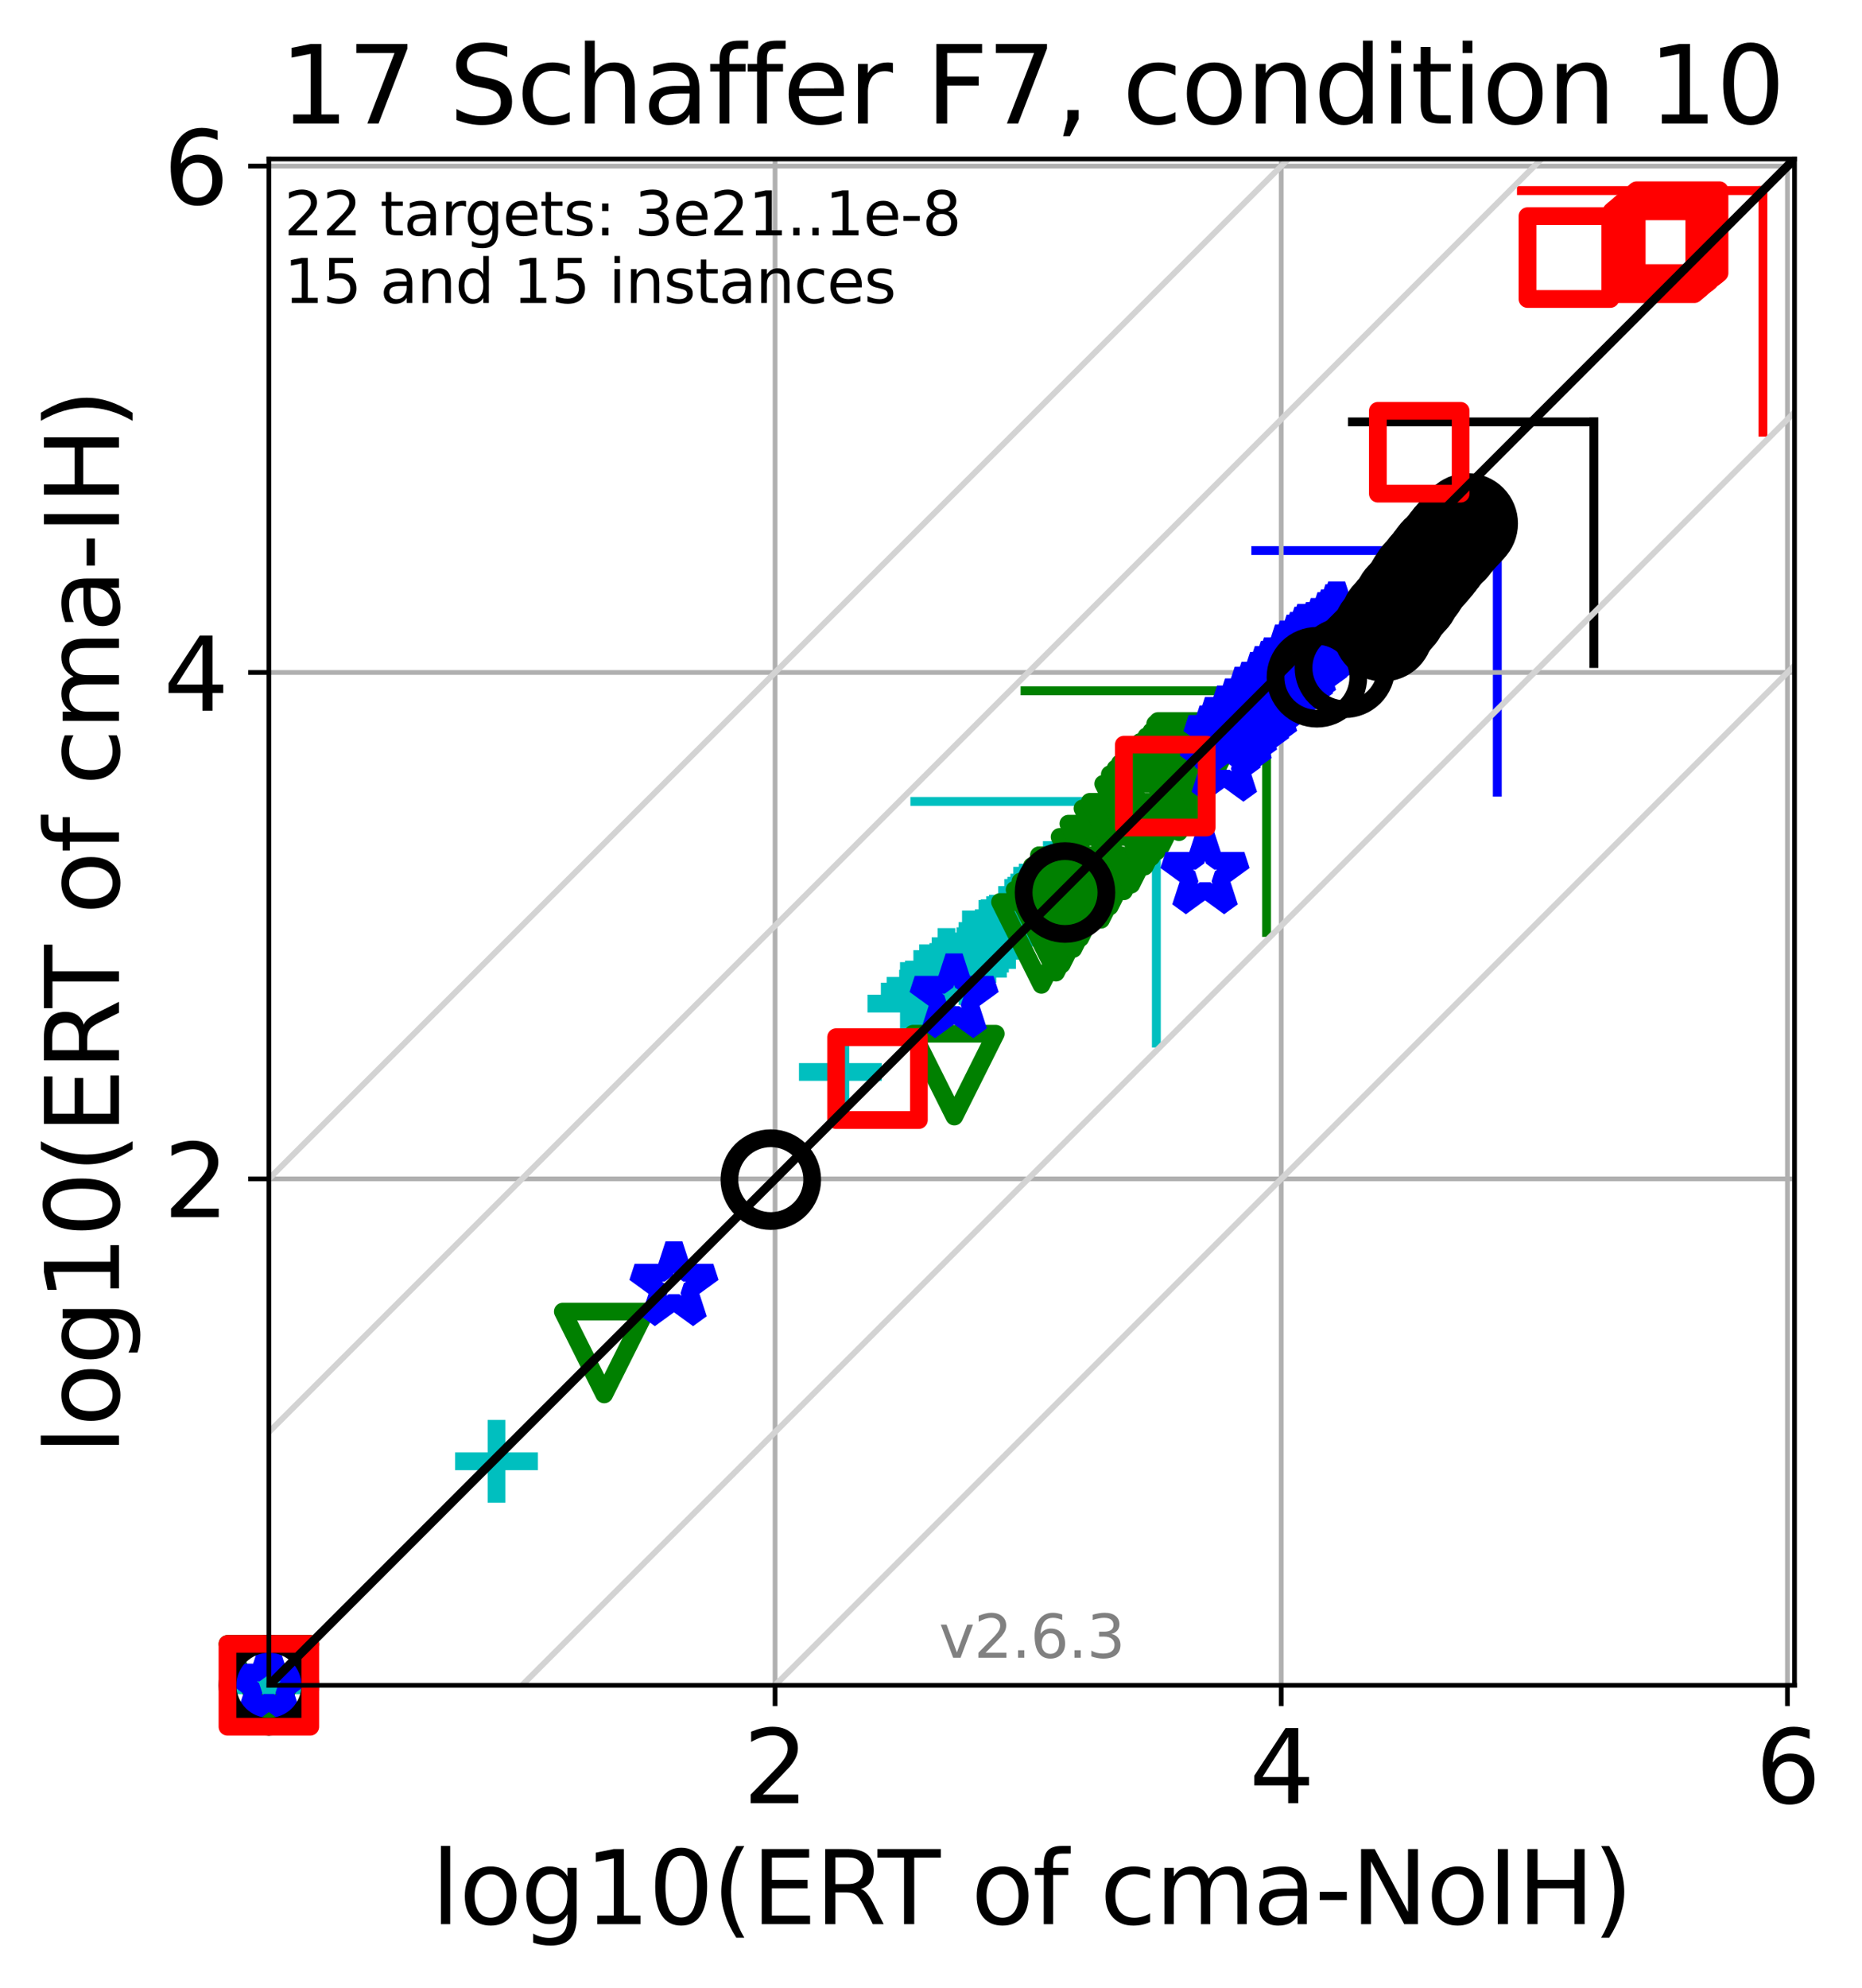 <?xml version="1.0" encoding="utf-8" standalone="no"?>
<!DOCTYPE svg PUBLIC "-//W3C//DTD SVG 1.1//EN"
  "http://www.w3.org/Graphics/SVG/1.1/DTD/svg11.dtd">
<svg height="335.983pt" version="1.1" viewBox="0 0 314.881 335.983" width="314.881pt" xmlns="http://www.w3.org/2000/svg" xmlns:xlink="http://www.w3.org/1999/xlink">
 <defs>
  <style type="text/css">*{stroke-linecap:butt;stroke-linejoin:round;}</style>
 </defs>
 <g id="figure_1">
  <g id="patch_1">
   <path d="M 0 335.983 
L 314.881 335.983 
L 314.881 -0 
L 0 -0 
z
" style="fill:#ffffff;"/>
  </g>
  <g id="axes_1">
   <g id="patch_2">
    <path d="M 45.469 284.877 
L 303.469 284.877 
L 303.469 26.877 
L 45.469 26.877 
z
" style="fill:#ffffff;"/>
   </g>
   <g id="line2d_1">
    <path clip-path="url(#p70f3d812b9)" d="M 195.55 176.311 
L 195.55 135.469 
" style="fill:none;stroke:#00bfbf;stroke-linecap:square;stroke-width:1.5;"/>
   </g>
   <g id="line2d_2">
    <path clip-path="url(#p70f3d812b9)" d="M 154.707 135.469 
L 195.55 135.469 
" style="fill:none;stroke:#00bfbf;stroke-linecap:square;stroke-width:1.5;"/>
   </g>
   <g id="line2d_3">
    <path clip-path="url(#p70f3d812b9)" d="M 214.187 157.612 
L 214.187 116.77 
" style="fill:none;stroke:#008000;stroke-linecap:square;stroke-width:1.5;"/>
   </g>
   <g id="line2d_4">
    <path clip-path="url(#p70f3d812b9)" d="M 173.345 116.77 
L 214.187 116.77 
" style="fill:none;stroke:#008000;stroke-linecap:square;stroke-width:1.5;"/>
   </g>
   <g id="line2d_5">
    <path clip-path="url(#p70f3d812b9)" d="M 253.207 133.905 
L 253.207 93.063 
" style="fill:none;stroke:#0000ff;stroke-linecap:square;stroke-width:1.5;"/>
   </g>
   <g id="line2d_6">
    <path clip-path="url(#p70f3d812b9)" d="M 212.365 93.063 
L 253.207 93.063 
" style="fill:none;stroke:#0000ff;stroke-linecap:square;stroke-width:1.5;"/>
   </g>
   <g id="line2d_7">
    <path clip-path="url(#p70f3d812b9)" d="M 269.542 112.155 
L 269.542 71.313 
" style="fill:none;stroke:#000000;stroke-linecap:square;stroke-width:1.5;"/>
   </g>
   <g id="line2d_8">
    <path clip-path="url(#p70f3d812b9)" d="M 228.7 71.313 
L 269.542 71.313 
" style="fill:none;stroke:#000000;stroke-linecap:square;stroke-width:1.5;"/>
   </g>
   <g id="line2d_9">
    <path clip-path="url(#p70f3d812b9)" d="M 298.128 73.057 
L 298.128 32.215 
" style="fill:none;stroke:#ff0000;stroke-linecap:square;stroke-width:1.5;"/>
   </g>
   <g id="line2d_10">
    <path clip-path="url(#p70f3d812b9)" d="M 257.286 32.215 
L 298.128 32.215 
" style="fill:none;stroke:#ff0000;stroke-linecap:square;stroke-width:1.5;"/>
   </g>
   <g id="matplotlib.axis_1">
    <g id="xtick_1">
     <g id="line2d_11">
      <path clip-path="url(#p70f3d812b9)" d="M 131.07 284.877 
L 131.07 26.877 
" style="fill:none;stroke:#b0b0b0;stroke-linecap:square;stroke-width:0.8;"/>
     </g>
     <g id="line2d_12">
      <defs>
       <path d="M 0 0 
L 0 3.5 
" id="m2497e98b75" style="stroke:#000000;stroke-width:0.8;"/>
      </defs>
      <g>
       <use style="stroke:#000000;stroke-width:0.8;" x="131.07" xlink:href="#m2497e98b75" y="284.877"/>
      </g>
     </g>
     <g id="text_1">
      <!-- 2 -->
      <g transform="translate(125.662 304.795)scale(0.17 -0.17)">
       <defs>
        <path d="M 1228 531 
L 3431 531 
L 3431 0 
L 469 0 
L 469 531 
Q 828 903 1448 1529 
Q 2069 2156 2228 2338 
Q 2531 2678 2651 2914 
Q 2772 3150 2772 3378 
Q 2772 3750 2511 3984 
Q 2250 4219 1831 4219 
Q 1534 4219 1204 4116 
Q 875 4013 500 3803 
L 500 4441 
Q 881 4594 1212 4672 
Q 1544 4750 1819 4750 
Q 2544 4750 2975 4387 
Q 3406 4025 3406 3419 
Q 3406 3131 3298 2873 
Q 3191 2616 2906 2266 
Q 2828 2175 2409 1742 
Q 1991 1309 1228 531 
z
" id="DejaVuSans-32" transform="scale(0.016)"/>
       </defs>
       <use xlink:href="#DejaVuSans-32"/>
      </g>
     </g>
    </g>
    <g id="xtick_2">
     <g id="line2d_13">
      <path clip-path="url(#p70f3d812b9)" d="M 216.672 284.877 
L 216.672 26.877 
" style="fill:none;stroke:#b0b0b0;stroke-linecap:square;stroke-width:0.8;"/>
     </g>
     <g id="line2d_14">
      <g>
       <use style="stroke:#000000;stroke-width:0.8;" x="216.672" xlink:href="#m2497e98b75" y="284.877"/>
      </g>
     </g>
     <g id="text_2">
      <!-- 4 -->
      <g transform="translate(211.263 304.795)scale(0.17 -0.17)">
       <defs>
        <path d="M 2419 4116 
L 825 1625 
L 2419 1625 
L 2419 4116 
z
M 2253 4666 
L 3047 4666 
L 3047 1625 
L 3713 1625 
L 3713 1100 
L 3047 1100 
L 3047 0 
L 2419 0 
L 2419 1100 
L 313 1100 
L 313 1709 
L 2253 4666 
z
" id="DejaVuSans-34" transform="scale(0.016)"/>
       </defs>
       <use xlink:href="#DejaVuSans-34"/>
      </g>
     </g>
    </g>
    <g id="xtick_3">
     <g id="line2d_15">
      <path clip-path="url(#p70f3d812b9)" d="M 302.273 284.877 
L 302.273 26.877 
" style="fill:none;stroke:#b0b0b0;stroke-linecap:square;stroke-width:0.8;"/>
     </g>
     <g id="line2d_16">
      <g>
       <use style="stroke:#000000;stroke-width:0.8;" x="302.273" xlink:href="#m2497e98b75" y="284.877"/>
      </g>
     </g>
     <g id="text_3">
      <!-- 6 -->
      <g transform="translate(296.865 304.795)scale(0.17 -0.17)">
       <defs>
        <path d="M 2113 2584 
Q 1688 2584 1439 2293 
Q 1191 2003 1191 1497 
Q 1191 994 1439 701 
Q 1688 409 2113 409 
Q 2538 409 2786 701 
Q 3034 994 3034 1497 
Q 3034 2003 2786 2293 
Q 2538 2584 2113 2584 
z
M 3366 4563 
L 3366 3988 
Q 3128 4100 2886 4159 
Q 2644 4219 2406 4219 
Q 1781 4219 1451 3797 
Q 1122 3375 1075 2522 
Q 1259 2794 1537 2939 
Q 1816 3084 2150 3084 
Q 2853 3084 3261 2657 
Q 3669 2231 3669 1497 
Q 3669 778 3244 343 
Q 2819 -91 2113 -91 
Q 1303 -91 875 529 
Q 447 1150 447 2328 
Q 447 3434 972 4092 
Q 1497 4750 2381 4750 
Q 2619 4750 2861 4703 
Q 3103 4656 3366 4563 
z
" id="DejaVuSans-36" transform="scale(0.016)"/>
       </defs>
       <use xlink:href="#DejaVuSans-36"/>
      </g>
     </g>
    </g>
    <g id="text_4">
     <!-- log10(ERT of cma-NoIH) -->
     <g transform="translate(72.925 325.247)scale(0.17 -0.17)">
      <defs>
       <path d="M 603 4863 
L 1178 4863 
L 1178 0 
L 603 0 
L 603 4863 
z
" id="DejaVuSans-6c" transform="scale(0.016)"/>
       <path d="M 1959 3097 
Q 1497 3097 1228 2736 
Q 959 2375 959 1747 
Q 959 1119 1226 758 
Q 1494 397 1959 397 
Q 2419 397 2687 759 
Q 2956 1122 2956 1747 
Q 2956 2369 2687 2733 
Q 2419 3097 1959 3097 
z
M 1959 3584 
Q 2709 3584 3137 3096 
Q 3566 2609 3566 1747 
Q 3566 888 3137 398 
Q 2709 -91 1959 -91 
Q 1206 -91 779 398 
Q 353 888 353 1747 
Q 353 2609 779 3096 
Q 1206 3584 1959 3584 
z
" id="DejaVuSans-6f" transform="scale(0.016)"/>
       <path d="M 2906 1791 
Q 2906 2416 2648 2759 
Q 2391 3103 1925 3103 
Q 1463 3103 1205 2759 
Q 947 2416 947 1791 
Q 947 1169 1205 825 
Q 1463 481 1925 481 
Q 2391 481 2648 825 
Q 2906 1169 2906 1791 
z
M 3481 434 
Q 3481 -459 3084 -895 
Q 2688 -1331 1869 -1331 
Q 1566 -1331 1297 -1286 
Q 1028 -1241 775 -1147 
L 775 -588 
Q 1028 -725 1275 -790 
Q 1522 -856 1778 -856 
Q 2344 -856 2625 -561 
Q 2906 -266 2906 331 
L 2906 616 
Q 2728 306 2450 153 
Q 2172 0 1784 0 
Q 1141 0 747 490 
Q 353 981 353 1791 
Q 353 2603 747 3093 
Q 1141 3584 1784 3584 
Q 2172 3584 2450 3431 
Q 2728 3278 2906 2969 
L 2906 3500 
L 3481 3500 
L 3481 434 
z
" id="DejaVuSans-67" transform="scale(0.016)"/>
       <path d="M 794 531 
L 1825 531 
L 1825 4091 
L 703 3866 
L 703 4441 
L 1819 4666 
L 2450 4666 
L 2450 531 
L 3481 531 
L 3481 0 
L 794 0 
L 794 531 
z
" id="DejaVuSans-31" transform="scale(0.016)"/>
       <path d="M 2034 4250 
Q 1547 4250 1301 3770 
Q 1056 3291 1056 2328 
Q 1056 1369 1301 889 
Q 1547 409 2034 409 
Q 2525 409 2770 889 
Q 3016 1369 3016 2328 
Q 3016 3291 2770 3770 
Q 2525 4250 2034 4250 
z
M 2034 4750 
Q 2819 4750 3233 4129 
Q 3647 3509 3647 2328 
Q 3647 1150 3233 529 
Q 2819 -91 2034 -91 
Q 1250 -91 836 529 
Q 422 1150 422 2328 
Q 422 3509 836 4129 
Q 1250 4750 2034 4750 
z
" id="DejaVuSans-30" transform="scale(0.016)"/>
       <path d="M 1984 4856 
Q 1566 4138 1362 3434 
Q 1159 2731 1159 2009 
Q 1159 1288 1364 580 
Q 1569 -128 1984 -844 
L 1484 -844 
Q 1016 -109 783 600 
Q 550 1309 550 2009 
Q 550 2706 781 3412 
Q 1013 4119 1484 4856 
L 1984 4856 
z
" id="DejaVuSans-28" transform="scale(0.016)"/>
       <path d="M 628 4666 
L 3578 4666 
L 3578 4134 
L 1259 4134 
L 1259 2753 
L 3481 2753 
L 3481 2222 
L 1259 2222 
L 1259 531 
L 3634 531 
L 3634 0 
L 628 0 
L 628 4666 
z
" id="DejaVuSans-45" transform="scale(0.016)"/>
       <path d="M 2841 2188 
Q 3044 2119 3236 1894 
Q 3428 1669 3622 1275 
L 4263 0 
L 3584 0 
L 2988 1197 
Q 2756 1666 2539 1819 
Q 2322 1972 1947 1972 
L 1259 1972 
L 1259 0 
L 628 0 
L 628 4666 
L 2053 4666 
Q 2853 4666 3247 4331 
Q 3641 3997 3641 3322 
Q 3641 2881 3436 2590 
Q 3231 2300 2841 2188 
z
M 1259 4147 
L 1259 2491 
L 2053 2491 
Q 2509 2491 2742 2702 
Q 2975 2913 2975 3322 
Q 2975 3731 2742 3939 
Q 2509 4147 2053 4147 
L 1259 4147 
z
" id="DejaVuSans-52" transform="scale(0.016)"/>
       <path d="M -19 4666 
L 3928 4666 
L 3928 4134 
L 2272 4134 
L 2272 0 
L 1638 0 
L 1638 4134 
L -19 4134 
L -19 4666 
z
" id="DejaVuSans-54" transform="scale(0.016)"/>
       <path id="DejaVuSans-20" transform="scale(0.016)"/>
       <path d="M 2375 4863 
L 2375 4384 
L 1825 4384 
Q 1516 4384 1395 4259 
Q 1275 4134 1275 3809 
L 1275 3500 
L 2222 3500 
L 2222 3053 
L 1275 3053 
L 1275 0 
L 697 0 
L 697 3053 
L 147 3053 
L 147 3500 
L 697 3500 
L 697 3744 
Q 697 4328 969 4595 
Q 1241 4863 1831 4863 
L 2375 4863 
z
" id="DejaVuSans-66" transform="scale(0.016)"/>
       <path d="M 3122 3366 
L 3122 2828 
Q 2878 2963 2633 3030 
Q 2388 3097 2138 3097 
Q 1578 3097 1268 2742 
Q 959 2388 959 1747 
Q 959 1106 1268 751 
Q 1578 397 2138 397 
Q 2388 397 2633 464 
Q 2878 531 3122 666 
L 3122 134 
Q 2881 22 2623 -34 
Q 2366 -91 2075 -91 
Q 1284 -91 818 406 
Q 353 903 353 1747 
Q 353 2603 823 3093 
Q 1294 3584 2113 3584 
Q 2378 3584 2631 3529 
Q 2884 3475 3122 3366 
z
" id="DejaVuSans-63" transform="scale(0.016)"/>
       <path d="M 3328 2828 
Q 3544 3216 3844 3400 
Q 4144 3584 4550 3584 
Q 5097 3584 5394 3201 
Q 5691 2819 5691 2113 
L 5691 0 
L 5113 0 
L 5113 2094 
Q 5113 2597 4934 2840 
Q 4756 3084 4391 3084 
Q 3944 3084 3684 2787 
Q 3425 2491 3425 1978 
L 3425 0 
L 2847 0 
L 2847 2094 
Q 2847 2600 2669 2842 
Q 2491 3084 2119 3084 
Q 1678 3084 1418 2786 
Q 1159 2488 1159 1978 
L 1159 0 
L 581 0 
L 581 3500 
L 1159 3500 
L 1159 2956 
Q 1356 3278 1631 3431 
Q 1906 3584 2284 3584 
Q 2666 3584 2933 3390 
Q 3200 3197 3328 2828 
z
" id="DejaVuSans-6d" transform="scale(0.016)"/>
       <path d="M 2194 1759 
Q 1497 1759 1228 1600 
Q 959 1441 959 1056 
Q 959 750 1161 570 
Q 1363 391 1709 391 
Q 2188 391 2477 730 
Q 2766 1069 2766 1631 
L 2766 1759 
L 2194 1759 
z
M 3341 1997 
L 3341 0 
L 2766 0 
L 2766 531 
Q 2569 213 2275 61 
Q 1981 -91 1556 -91 
Q 1019 -91 701 211 
Q 384 513 384 1019 
Q 384 1609 779 1909 
Q 1175 2209 1959 2209 
L 2766 2209 
L 2766 2266 
Q 2766 2663 2505 2880 
Q 2244 3097 1772 3097 
Q 1472 3097 1187 3025 
Q 903 2953 641 2809 
L 641 3341 
Q 956 3463 1253 3523 
Q 1550 3584 1831 3584 
Q 2591 3584 2966 3190 
Q 3341 2797 3341 1997 
z
" id="DejaVuSans-61" transform="scale(0.016)"/>
       <path d="M 313 2009 
L 1997 2009 
L 1997 1497 
L 313 1497 
L 313 2009 
z
" id="DejaVuSans-2d" transform="scale(0.016)"/>
       <path d="M 628 4666 
L 1478 4666 
L 3547 763 
L 3547 4666 
L 4159 4666 
L 4159 0 
L 3309 0 
L 1241 3903 
L 1241 0 
L 628 0 
L 628 4666 
z
" id="DejaVuSans-4e" transform="scale(0.016)"/>
       <path d="M 628 4666 
L 1259 4666 
L 1259 0 
L 628 0 
L 628 4666 
z
" id="DejaVuSans-49" transform="scale(0.016)"/>
       <path d="M 628 4666 
L 1259 4666 
L 1259 2753 
L 3553 2753 
L 3553 4666 
L 4184 4666 
L 4184 0 
L 3553 0 
L 3553 2222 
L 1259 2222 
L 1259 0 
L 628 0 
L 628 4666 
z
" id="DejaVuSans-48" transform="scale(0.016)"/>
       <path d="M 513 4856 
L 1013 4856 
Q 1481 4119 1714 3412 
Q 1947 2706 1947 2009 
Q 1947 1309 1714 600 
Q 1481 -109 1013 -844 
L 513 -844 
Q 928 -128 1133 580 
Q 1338 1288 1338 2009 
Q 1338 2731 1133 3434 
Q 928 4138 513 4856 
z
" id="DejaVuSans-29" transform="scale(0.016)"/>
      </defs>
      <use xlink:href="#DejaVuSans-6c"/>
      <use x="27.783" xlink:href="#DejaVuSans-6f"/>
      <use x="88.965" xlink:href="#DejaVuSans-67"/>
      <use x="152.441" xlink:href="#DejaVuSans-31"/>
      <use x="216.064" xlink:href="#DejaVuSans-30"/>
      <use x="279.688" xlink:href="#DejaVuSans-28"/>
      <use x="318.701" xlink:href="#DejaVuSans-45"/>
      <use x="381.885" xlink:href="#DejaVuSans-52"/>
      <use x="444.117" xlink:href="#DejaVuSans-54"/>
      <use x="505.201" xlink:href="#DejaVuSans-20"/>
      <use x="536.988" xlink:href="#DejaVuSans-6f"/>
      <use x="598.17" xlink:href="#DejaVuSans-66"/>
      <use x="633.375" xlink:href="#DejaVuSans-20"/>
      <use x="665.162" xlink:href="#DejaVuSans-63"/>
      <use x="720.143" xlink:href="#DejaVuSans-6d"/>
      <use x="817.555" xlink:href="#DejaVuSans-61"/>
      <use x="878.834" xlink:href="#DejaVuSans-2d"/>
      <use x="914.918" xlink:href="#DejaVuSans-4e"/>
      <use x="989.723" xlink:href="#DejaVuSans-6f"/>
      <use x="1050.904" xlink:href="#DejaVuSans-49"/>
      <use x="1080.396" xlink:href="#DejaVuSans-48"/>
      <use x="1155.592" xlink:href="#DejaVuSans-29"/>
     </g>
    </g>
   </g>
   <g id="matplotlib.axis_2">
    <g id="ytick_1">
     <g id="line2d_17">
      <path clip-path="url(#p70f3d812b9)" d="M 45.469 199.276 
L 303.469 199.276 
" style="fill:none;stroke:#b0b0b0;stroke-linecap:square;stroke-width:0.8;"/>
     </g>
     <g id="line2d_18">
      <defs>
       <path d="M 0 0 
L -3.5 0 
" id="m27b0ed0200" style="stroke:#000000;stroke-width:0.8;"/>
      </defs>
      <g>
       <use style="stroke:#000000;stroke-width:0.8;" x="45.469" xlink:href="#m27b0ed0200" y="199.276"/>
      </g>
     </g>
     <g id="text_5">
      <!-- 2 -->
      <g transform="translate(27.653 205.735)scale(0.17 -0.17)">
       <use xlink:href="#DejaVuSans-32"/>
      </g>
     </g>
    </g>
    <g id="ytick_2">
     <g id="line2d_19">
      <path clip-path="url(#p70f3d812b9)" d="M 45.469 113.675 
L 303.469 113.675 
" style="fill:none;stroke:#b0b0b0;stroke-linecap:square;stroke-width:0.8;"/>
     </g>
     <g id="line2d_20">
      <g>
       <use style="stroke:#000000;stroke-width:0.8;" x="45.469" xlink:href="#m27b0ed0200" y="113.675"/>
      </g>
     </g>
     <g id="text_6">
      <!-- 4 -->
      <g transform="translate(27.653 120.133)scale(0.17 -0.17)">
       <use xlink:href="#DejaVuSans-34"/>
      </g>
     </g>
    </g>
    <g id="ytick_3">
     <g id="line2d_21">
      <path clip-path="url(#p70f3d812b9)" d="M 45.469 28.074 
L 303.469 28.074 
" style="fill:none;stroke:#b0b0b0;stroke-linecap:square;stroke-width:0.8;"/>
     </g>
     <g id="line2d_22">
      <g>
       <use style="stroke:#000000;stroke-width:0.8;" x="45.469" xlink:href="#m27b0ed0200" y="28.074"/>
      </g>
     </g>
     <g id="text_7">
      <!-- 6 -->
      <g transform="translate(27.653 34.532)scale(0.17 -0.17)">
       <use xlink:href="#DejaVuSans-36"/>
      </g>
     </g>
    </g>
    <g id="text_8">
     <!-- log10(ERT of cma-IH) -->
     <g transform="translate(20.117 245.862)rotate(-90)scale(0.17 -0.17)">
      <use xlink:href="#DejaVuSans-6c"/>
      <use x="27.783" xlink:href="#DejaVuSans-6f"/>
      <use x="88.965" xlink:href="#DejaVuSans-67"/>
      <use x="152.441" xlink:href="#DejaVuSans-31"/>
      <use x="216.064" xlink:href="#DejaVuSans-30"/>
      <use x="279.688" xlink:href="#DejaVuSans-28"/>
      <use x="318.701" xlink:href="#DejaVuSans-45"/>
      <use x="381.885" xlink:href="#DejaVuSans-52"/>
      <use x="444.117" xlink:href="#DejaVuSans-54"/>
      <use x="505.201" xlink:href="#DejaVuSans-20"/>
      <use x="536.988" xlink:href="#DejaVuSans-6f"/>
      <use x="598.17" xlink:href="#DejaVuSans-66"/>
      <use x="633.375" xlink:href="#DejaVuSans-20"/>
      <use x="665.162" xlink:href="#DejaVuSans-63"/>
      <use x="720.143" xlink:href="#DejaVuSans-6d"/>
      <use x="817.555" xlink:href="#DejaVuSans-61"/>
      <use x="878.834" xlink:href="#DejaVuSans-2d"/>
      <use x="914.918" xlink:href="#DejaVuSans-49"/>
      <use x="944.41" xlink:href="#DejaVuSans-48"/>
      <use x="1019.605" xlink:href="#DejaVuSans-29"/>
     </g>
    </g>
   </g>
   <g id="line2d_23">
    <defs>
     <path d="M -7 0 
L 7 0 
M 0 7 
L 0 -7 
" id="m4522afe9d9" style="stroke:#00bfbf;stroke-width:3;"/>
    </defs>
    <g>
     <use style="fill-opacity:0;stroke:#00bfbf;stroke-width:3;" x="45.469" xlink:href="#m4522afe9d9" y="284.877"/>
     <use style="fill-opacity:0;stroke:#00bfbf;stroke-width:3;" x="83.966" xlink:href="#m4522afe9d9" y="247.015"/>
     <use style="fill-opacity:0;stroke:#00bfbf;stroke-width:3;" x="142.113" xlink:href="#m4522afe9d9" y="181.198"/>
     <use style="fill-opacity:0;stroke:#00bfbf;stroke-width:3;" x="153.701" xlink:href="#m4522afe9d9" y="169.642"/>
     <use style="fill-opacity:0;stroke:#00bfbf;stroke-width:3;" x="155.963" xlink:href="#m4522afe9d9" y="167.611"/>
     <use style="fill-opacity:0;stroke:#00bfbf;stroke-width:3;" x="156.941" xlink:href="#m4522afe9d9" y="166.644"/>
     <use style="fill-opacity:0;stroke:#00bfbf;stroke-width:3;" x="159.056" xlink:href="#m4522afe9d9" y="165.435"/>
     <use style="fill-opacity:0;stroke:#00bfbf;stroke-width:3;" x="160.054" xlink:href="#m4522afe9d9" y="163.888"/>
     <use style="fill-opacity:0;stroke:#00bfbf;stroke-width:3;" x="163.604" xlink:href="#m4522afe9d9" y="162.871"/>
     <use style="fill-opacity:0;stroke:#00bfbf;stroke-width:3;" x="164.189" xlink:href="#m4522afe9d9" y="160.918"/>
     <use style="fill-opacity:0;stroke:#00bfbf;stroke-width:3;" x="166.975" xlink:href="#m4522afe9d9" y="159.134"/>
     <use style="fill-opacity:0;stroke:#00bfbf;stroke-width:3;" x="168.758" xlink:href="#m4522afe9d9" y="158.249"/>
     <use style="fill-opacity:0;stroke:#00bfbf;stroke-width:3;" x="170.309" xlink:href="#m4522afe9d9" y="156.781"/>
     <use style="fill-opacity:0;stroke:#00bfbf;stroke-width:3;" x="171.861" xlink:href="#m4522afe9d9" y="155.212"/>
     <use style="fill-opacity:0;stroke:#00bfbf;stroke-width:3;" x="172.853" xlink:href="#m4522afe9d9" y="153.523"/>
     <use style="fill-opacity:0;stroke:#00bfbf;stroke-width:3;" x="173.788" xlink:href="#m4522afe9d9" y="152.998"/>
     <use style="fill-opacity:0;stroke:#00bfbf;stroke-width:3;" x="176.835" xlink:href="#m4522afe9d9" y="150.087"/>
     <use style="fill-opacity:0;stroke:#00bfbf;stroke-width:3;" x="177.871" xlink:href="#m4522afe9d9" y="149.18"/>
     <use style="fill-opacity:0;stroke:#00bfbf;stroke-width:3;" x="179.632" xlink:href="#m4522afe9d9" y="148.25"/>
     <use style="fill-opacity:0;stroke:#00bfbf;stroke-width:3;" x="180.385" xlink:href="#m4522afe9d9" y="147.703"/>
     <use style="fill-opacity:0;stroke:#00bfbf;stroke-width:3;" x="181.155" xlink:href="#m4522afe9d9" y="146.732"/>
     <use style="fill-opacity:0;stroke:#00bfbf;stroke-width:3;" x="181.608" xlink:href="#m4522afe9d9" y="146.124"/>
    </g>
   </g>
   <g id="line2d_24">
    <defs>
     <path d="M -0 7 
L 7 -7 
L -7 -7 
z
" id="mc475411f8a" style="stroke:#008000;stroke-linejoin:miter;stroke-width:3;"/>
    </defs>
    <g>
     <use style="fill-opacity:0;stroke:#008000;stroke-linejoin:miter;stroke-width:3;" x="45.469" xlink:href="#mc475411f8a" y="284.877"/>
     <use style="fill-opacity:0;stroke:#008000;stroke-linejoin:miter;stroke-width:3;" x="102.179" xlink:href="#mc475411f8a" y="228.703"/>
     <use style="fill-opacity:0;stroke:#008000;stroke-linejoin:miter;stroke-width:3;" x="161.391" xlink:href="#mc475411f8a" y="181.735"/>
     <use style="fill-opacity:0;stroke:#008000;stroke-linejoin:miter;stroke-width:3;" x="176.111" xlink:href="#mc475411f8a" y="159.473"/>
     <use style="fill-opacity:0;stroke:#008000;stroke-linejoin:miter;stroke-width:3;" x="178.58" xlink:href="#mc475411f8a" y="157.405"/>
     <use style="fill-opacity:0;stroke:#008000;stroke-linejoin:miter;stroke-width:3;" x="179.567" xlink:href="#mc475411f8a" y="156.013"/>
     <use style="fill-opacity:0;stroke:#008000;stroke-linejoin:miter;stroke-width:3;" x="181.509" xlink:href="#mc475411f8a" y="153.403"/>
     <use style="fill-opacity:0;stroke:#008000;stroke-linejoin:miter;stroke-width:3;" x="182.69" xlink:href="#mc475411f8a" y="151.577"/>
     <use style="fill-opacity:0;stroke:#008000;stroke-linejoin:miter;stroke-width:3;" x="186.19" xlink:href="#mc475411f8a" y="148.469"/>
     <use style="fill-opacity:0;stroke:#008000;stroke-linejoin:miter;stroke-width:3;" x="187.674" xlink:href="#mc475411f8a" y="146.231"/>
     <use style="fill-opacity:0;stroke:#008000;stroke-linejoin:miter;stroke-width:3;" x="190.058" xlink:href="#mc475411f8a" y="143.658"/>
     <use style="fill-opacity:0;stroke:#008000;stroke-linejoin:miter;stroke-width:3;" x="191.303" xlink:href="#mc475411f8a" y="142.535"/>
     <use style="fill-opacity:0;stroke:#008000;stroke-linejoin:miter;stroke-width:3;" x="193.567" xlink:href="#mc475411f8a" y="139.489"/>
     <use style="fill-opacity:0;stroke:#008000;stroke-linejoin:miter;stroke-width:3;" x="194.683" xlink:href="#mc475411f8a" y="137.889"/>
     <use style="fill-opacity:0;stroke:#008000;stroke-linejoin:miter;stroke-width:3;" x="195.657" xlink:href="#mc475411f8a" y="136.891"/>
     <use style="fill-opacity:0;stroke:#008000;stroke-linejoin:miter;stroke-width:3;" x="196.38" xlink:href="#mc475411f8a" y="136.02"/>
     <use style="fill-opacity:0;stroke:#008000;stroke-linejoin:miter;stroke-width:3;" x="199.373" xlink:href="#mc475411f8a" y="133.664"/>
     <use style="fill-opacity:0;stroke:#008000;stroke-linejoin:miter;stroke-width:3;" x="199.811" xlink:href="#mc475411f8a" y="132.43"/>
     <use style="fill-opacity:0;stroke:#008000;stroke-linejoin:miter;stroke-width:3;" x="200.867" xlink:href="#mc475411f8a" y="131.47"/>
     <use style="fill-opacity:0;stroke:#008000;stroke-linejoin:miter;stroke-width:3;" x="201.703" xlink:href="#mc475411f8a" y="130.623"/>
     <use style="fill-opacity:0;stroke:#008000;stroke-linejoin:miter;stroke-width:3;" x="202.349" xlink:href="#mc475411f8a" y="129.361"/>
     <use style="fill-opacity:0;stroke:#008000;stroke-linejoin:miter;stroke-width:3;" x="202.832" xlink:href="#mc475411f8a" y="128.878"/>
    </g>
   </g>
   <g id="line2d_25">
    <defs>
     <path d="M 0 -7 
L -1.572 -2.163 
L -6.657 -2.163 
L -2.543 0.826 
L -4.114 5.663 
L -0 2.674 
L 4.114 5.663 
L 2.543 0.826 
L 6.657 -2.163 
L 1.572 -2.163 
z
" id="me354a3e594" style="stroke:#0000ff;stroke-linejoin:bevel;stroke-width:3;"/>
    </defs>
    <g>
     <use style="fill-opacity:0;stroke:#0000ff;stroke-linejoin:bevel;stroke-width:3;" x="45.469" xlink:href="#me354a3e594" y="284.877"/>
     <use style="fill-opacity:0;stroke:#0000ff;stroke-linejoin:bevel;stroke-width:3;" x="113.976" xlink:href="#me354a3e594" y="217.294"/>
     <use style="fill-opacity:0;stroke:#0000ff;stroke-linejoin:bevel;stroke-width:3;" x="161.35" xlink:href="#me354a3e594" y="168.621"/>
     <use style="fill-opacity:0;stroke:#0000ff;stroke-linejoin:bevel;stroke-width:3;" x="203.78" xlink:href="#me354a3e594" y="147.667"/>
     <use style="fill-opacity:0;stroke:#0000ff;stroke-linejoin:bevel;stroke-width:3;" x="207.038" xlink:href="#me354a3e594" y="128.645"/>
     <use style="fill-opacity:0;stroke:#0000ff;stroke-linejoin:bevel;stroke-width:3;" x="207.667" xlink:href="#me354a3e594" y="124.528"/>
     <use style="fill-opacity:0;stroke:#0000ff;stroke-linejoin:bevel;stroke-width:3;" x="209.526" xlink:href="#me354a3e594" y="122.911"/>
     <use style="fill-opacity:0;stroke:#0000ff;stroke-linejoin:bevel;stroke-width:3;" x="210.426" xlink:href="#me354a3e594" y="121.477"/>
     <use style="fill-opacity:0;stroke:#0000ff;stroke-linejoin:bevel;stroke-width:3;" x="212.466" xlink:href="#me354a3e594" y="119.549"/>
     <use style="fill-opacity:0;stroke:#0000ff;stroke-linejoin:bevel;stroke-width:3;" x="213.822" xlink:href="#me354a3e594" y="118.342"/>
     <use style="fill-opacity:0;stroke:#0000ff;stroke-linejoin:bevel;stroke-width:3;" x="215.454" xlink:href="#me354a3e594" y="116.355"/>
     <use style="fill-opacity:0;stroke:#0000ff;stroke-linejoin:bevel;stroke-width:3;" x="216.602" xlink:href="#me354a3e594" y="115.525"/>
     <use style="fill-opacity:0;stroke:#0000ff;stroke-linejoin:bevel;stroke-width:3;" x="218.063" xlink:href="#me354a3e594" y="113.861"/>
     <use style="fill-opacity:0;stroke:#0000ff;stroke-linejoin:bevel;stroke-width:3;" x="218.861" xlink:href="#me354a3e594" y="112.874"/>
     <use style="fill-opacity:0;stroke:#0000ff;stroke-linejoin:bevel;stroke-width:3;" x="219.887" xlink:href="#me354a3e594" y="112"/>
     <use style="fill-opacity:0;stroke:#0000ff;stroke-linejoin:bevel;stroke-width:3;" x="220.398" xlink:href="#me354a3e594" y="111.414"/>
     <use style="fill-opacity:0;stroke:#0000ff;stroke-linejoin:bevel;stroke-width:3;" x="222.275" xlink:href="#me354a3e594" y="109.239"/>
     <use style="fill-opacity:0;stroke:#0000ff;stroke-linejoin:bevel;stroke-width:3;" x="223.091" xlink:href="#me354a3e594" y="108.557"/>
     <use style="fill-opacity:0;stroke:#0000ff;stroke-linejoin:bevel;stroke-width:3;" x="224.233" xlink:href="#me354a3e594" y="107.555"/>
     <use style="fill-opacity:0;stroke:#0000ff;stroke-linejoin:bevel;stroke-width:3;" x="224.814" xlink:href="#me354a3e594" y="107.107"/>
     <use style="fill-opacity:0;stroke:#0000ff;stroke-linejoin:bevel;stroke-width:3;" x="225.567" xlink:href="#me354a3e594" y="106.218"/>
     <use style="fill-opacity:0;stroke:#0000ff;stroke-linejoin:bevel;stroke-width:3;" x="226.045" xlink:href="#me354a3e594" y="105.745"/>
    </g>
   </g>
   <g id="line2d_26">
    <defs>
     <path d="M 0 7 
C 1.856 7 3.637 6.262 4.95 4.95 
C 6.262 3.637 7 1.856 7 0 
C 7 -1.856 6.262 -3.637 4.95 -4.95 
C 3.637 -6.262 1.856 -7 0 -7 
C -1.856 -7 -3.637 -6.262 -4.95 -4.95 
C -6.262 -3.637 -7 -1.856 -7 0 
C -7 1.856 -6.262 3.637 -4.95 4.95 
C -3.637 6.262 -1.856 7 0 7 
z
" id="m82f213a1df" style="stroke:#000000;stroke-width:3;"/>
    </defs>
    <g>
     <use style="fill-opacity:0;stroke:#000000;stroke-width:3;" x="45.469" xlink:href="#m82f213a1df" y="284.877"/>
     <use style="fill-opacity:0;stroke:#000000;stroke-width:3;" x="130.35" xlink:href="#m82f213a1df" y="199.4"/>
     <use style="fill-opacity:0;stroke:#000000;stroke-width:3;" x="180.104" xlink:href="#m82f213a1df" y="150.869"/>
     <use style="fill-opacity:0;stroke:#000000;stroke-width:3;" x="222.701" xlink:href="#m82f213a1df" y="114.479"/>
     <use style="fill-opacity:0;stroke:#000000;stroke-width:3;" x="227.44" xlink:href="#m82f213a1df" y="112.873"/>
     <use style="fill-opacity:0;stroke:#000000;stroke-width:3;" x="233.904" xlink:href="#m82f213a1df" y="106.696"/>
     <use style="fill-opacity:0;stroke:#000000;stroke-width:3;" x="235.196" xlink:href="#m82f213a1df" y="104.596"/>
     <use style="fill-opacity:0;stroke:#000000;stroke-width:3;" x="236.139" xlink:href="#m82f213a1df" y="103.497"/>
     <use style="fill-opacity:0;stroke:#000000;stroke-width:3;" x="237.476" xlink:href="#m82f213a1df" y="101.6"/>
     <use style="fill-opacity:0;stroke:#000000;stroke-width:3;" x="238.38" xlink:href="#m82f213a1df" y="100.594"/>
     <use style="fill-opacity:0;stroke:#000000;stroke-width:3;" x="239.588" xlink:href="#m82f213a1df" y="98.79"/>
     <use style="fill-opacity:0;stroke:#000000;stroke-width:3;" x="240.32" xlink:href="#m82f213a1df" y="97.684"/>
     <use style="fill-opacity:0;stroke:#000000;stroke-width:3;" x="241.594" xlink:href="#m82f213a1df" y="96.195"/>
     <use style="fill-opacity:0;stroke:#000000;stroke-width:3;" x="242.384" xlink:href="#m82f213a1df" y="95.256"/>
     <use style="fill-opacity:0;stroke:#000000;stroke-width:3;" x="242.976" xlink:href="#m82f213a1df" y="94.479"/>
     <use style="fill-opacity:0;stroke:#000000;stroke-width:3;" x="243.482" xlink:href="#m82f213a1df" y="93.837"/>
     <use style="fill-opacity:0;stroke:#000000;stroke-width:3;" x="245.074" xlink:href="#m82f213a1df" y="92.082"/>
     <use style="fill-opacity:0;stroke:#000000;stroke-width:3;" x="245.758" xlink:href="#m82f213a1df" y="91.21"/>
     <use style="fill-opacity:0;stroke:#000000;stroke-width:3;" x="246.622" xlink:href="#m82f213a1df" y="90.223"/>
     <use style="fill-opacity:0;stroke:#000000;stroke-width:3;" x="247.063" xlink:href="#m82f213a1df" y="89.711"/>
     <use style="fill-opacity:0;stroke:#000000;stroke-width:3;" x="247.733" xlink:href="#m82f213a1df" y="89.024"/>
     <use style="fill-opacity:0;stroke:#000000;stroke-width:3;" x="248.204" xlink:href="#m82f213a1df" y="88.49"/>
    </g>
   </g>
   <g id="line2d_27">
    <defs>
     <path d="M -7 7 
L 7 7 
L 7 -7 
L -7 -7 
z
" id="m0a6355450a" style="stroke:#ff0000;stroke-linejoin:miter;stroke-width:3;"/>
    </defs>
    <g>
     <use style="fill-opacity:0;stroke:#ff0000;stroke-linejoin:miter;stroke-width:3;" x="45.469" xlink:href="#m0a6355450a" y="284.877"/>
     <use style="fill-opacity:0;stroke:#ff0000;stroke-linejoin:miter;stroke-width:3;" x="148.393" xlink:href="#m0a6355450a" y="182.323"/>
     <use style="fill-opacity:0;stroke:#ff0000;stroke-linejoin:miter;stroke-width:3;" x="197.054" xlink:href="#m0a6355450a" y="132.875"/>
     <use style="fill-opacity:0;stroke:#ff0000;stroke-linejoin:miter;stroke-width:3;" x="240.008" xlink:href="#m0a6355450a" y="76.444"/>
     <use style="fill-opacity:0;stroke:#ff0000;stroke-linejoin:miter;stroke-width:3;" x="265.315" xlink:href="#m0a6355450a" y="43.541"/>
     <use style="fill-opacity:0;stroke:#ff0000;stroke-linejoin:miter;stroke-width:3;" x="279.522" xlink:href="#m0a6355450a" y="42.724"/>
     <use style="fill-opacity:0;stroke:#ff0000;stroke-linejoin:miter;stroke-width:3;" x="279.837" xlink:href="#m0a6355450a" y="42.46"/>
     <use style="fill-opacity:0;stroke:#ff0000;stroke-linejoin:miter;stroke-width:3;" x="280.073" xlink:href="#m0a6355450a" y="42.253"/>
     <use style="fill-opacity:0;stroke:#ff0000;stroke-linejoin:miter;stroke-width:3;" x="280.436" xlink:href="#m0a6355450a" y="41.963"/>
     <use style="fill-opacity:0;stroke:#ff0000;stroke-linejoin:miter;stroke-width:3;" x="280.669" xlink:href="#m0a6355450a" y="41.771"/>
     <use style="fill-opacity:0;stroke:#ff0000;stroke-linejoin:miter;stroke-width:3;" x="280.987" xlink:href="#m0a6355450a" y="41.463"/>
     <use style="fill-opacity:0;stroke:#ff0000;stroke-linejoin:miter;stroke-width:3;" x="281.247" xlink:href="#m0a6355450a" y="41.254"/>
     <use style="fill-opacity:0;stroke:#ff0000;stroke-linejoin:miter;stroke-width:3;" x="281.604" xlink:href="#m0a6355450a" y="40.987"/>
     <use style="fill-opacity:0;stroke:#ff0000;stroke-linejoin:miter;stroke-width:3;" x="281.89" xlink:href="#m0a6355450a" y="40.771"/>
     <use style="fill-opacity:0;stroke:#ff0000;stroke-linejoin:miter;stroke-width:3;" x="282.087" xlink:href="#m0a6355450a" y="40.586"/>
     <use style="fill-opacity:0;stroke:#ff0000;stroke-linejoin:miter;stroke-width:3;" x="282.232" xlink:href="#m0a6355450a" y="40.435"/>
     <use style="fill-opacity:0;stroke:#ff0000;stroke-linejoin:miter;stroke-width:3;" x="282.714" xlink:href="#m0a6355450a" y="40.027"/>
     <use style="fill-opacity:0;stroke:#ff0000;stroke-linejoin:miter;stroke-width:3;" x="282.969" xlink:href="#m0a6355450a" y="39.833"/>
     <use style="fill-opacity:0;stroke:#ff0000;stroke-linejoin:miter;stroke-width:3;" x="283.244" xlink:href="#m0a6355450a" y="39.612"/>
     <use style="fill-opacity:0;stroke:#ff0000;stroke-linejoin:miter;stroke-width:3;" x="283.426" xlink:href="#m0a6355450a" y="39.471"/>
     <use style="fill-opacity:0;stroke:#ff0000;stroke-linejoin:miter;stroke-width:3;" x="283.617" xlink:href="#m0a6355450a" y="39.281"/>
     <use style="fill-opacity:0;stroke:#ff0000;stroke-linejoin:miter;stroke-width:3;" x="283.785" xlink:href="#m0a6355450a" y="39.163"/>
    </g>
   </g>
   <g id="line2d_28">
    <path clip-path="url(#p70f3d812b9)" d="M 45.469 284.877 
L 303.469 26.877 
" style="fill:none;stroke:#000000;stroke-linecap:square;stroke-width:1.5;"/>
   </g>
   <g id="line2d_29">
    <path clip-path="url(#p70f3d812b9)" d="M 88.27 284.877 
L 315.881 57.266 
" style="fill:none;stroke:#d3d3d3;stroke-linecap:square;"/>
   </g>
   <g id="line2d_30">
    <path clip-path="url(#p70f3d812b9)" d="M 131.07 284.877 
L 315.881 100.067 
" style="fill:none;stroke:#d3d3d3;stroke-linecap:square;"/>
   </g>
   <g id="line2d_31">
    <path clip-path="url(#p70f3d812b9)" d="M 45.469 242.077 
L 288.546 -1 
" style="fill:none;stroke:#d3d3d3;stroke-linecap:square;"/>
   </g>
   <g id="line2d_32">
    <path clip-path="url(#p70f3d812b9)" d="M 45.469 199.276 
L 245.745 -1 
" style="fill:none;stroke:#d3d3d3;stroke-linecap:square;"/>
   </g>
   <g id="patch_3">
    <path d="M 45.469 284.877 
L 45.469 26.877 
" style="fill:none;stroke:#000000;stroke-linecap:square;stroke-linejoin:miter;stroke-width:0.8;"/>
   </g>
   <g id="patch_4">
    <path d="M 303.469 284.877 
L 303.469 26.877 
" style="fill:none;stroke:#000000;stroke-linecap:square;stroke-linejoin:miter;stroke-width:0.8;"/>
   </g>
   <g id="patch_5">
    <path d="M 45.469 284.877 
L 303.469 284.877 
" style="fill:none;stroke:#000000;stroke-linecap:square;stroke-linejoin:miter;stroke-width:0.8;"/>
   </g>
   <g id="patch_6">
    <path d="M 45.469 26.877 
L 303.469 26.877 
" style="fill:none;stroke:#000000;stroke-linecap:square;stroke-linejoin:miter;stroke-width:0.8;"/>
   </g>
   <g id="text_9">
    <!-- 22 targets: 3e21..1e-8 -->
    <g transform="translate(48.049 39.788)scale(0.102 -0.102)">
     <defs>
      <path d="M 1172 4494 
L 1172 3500 
L 2356 3500 
L 2356 3053 
L 1172 3053 
L 1172 1153 
Q 1172 725 1289 603 
Q 1406 481 1766 481 
L 2356 481 
L 2356 0 
L 1766 0 
Q 1100 0 847 248 
Q 594 497 594 1153 
L 594 3053 
L 172 3053 
L 172 3500 
L 594 3500 
L 594 4494 
L 1172 4494 
z
" id="DejaVuSans-74" transform="scale(0.016)"/>
      <path d="M 2631 2963 
Q 2534 3019 2420 3045 
Q 2306 3072 2169 3072 
Q 1681 3072 1420 2755 
Q 1159 2438 1159 1844 
L 1159 0 
L 581 0 
L 581 3500 
L 1159 3500 
L 1159 2956 
Q 1341 3275 1631 3429 
Q 1922 3584 2338 3584 
Q 2397 3584 2469 3576 
Q 2541 3569 2628 3553 
L 2631 2963 
z
" id="DejaVuSans-72" transform="scale(0.016)"/>
      <path d="M 3597 1894 
L 3597 1613 
L 953 1613 
Q 991 1019 1311 708 
Q 1631 397 2203 397 
Q 2534 397 2845 478 
Q 3156 559 3463 722 
L 3463 178 
Q 3153 47 2828 -22 
Q 2503 -91 2169 -91 
Q 1331 -91 842 396 
Q 353 884 353 1716 
Q 353 2575 817 3079 
Q 1281 3584 2069 3584 
Q 2775 3584 3186 3129 
Q 3597 2675 3597 1894 
z
M 3022 2063 
Q 3016 2534 2758 2815 
Q 2500 3097 2075 3097 
Q 1594 3097 1305 2825 
Q 1016 2553 972 2059 
L 3022 2063 
z
" id="DejaVuSans-65" transform="scale(0.016)"/>
      <path d="M 2834 3397 
L 2834 2853 
Q 2591 2978 2328 3040 
Q 2066 3103 1784 3103 
Q 1356 3103 1142 2972 
Q 928 2841 928 2578 
Q 928 2378 1081 2264 
Q 1234 2150 1697 2047 
L 1894 2003 
Q 2506 1872 2764 1633 
Q 3022 1394 3022 966 
Q 3022 478 2636 193 
Q 2250 -91 1575 -91 
Q 1294 -91 989 -36 
Q 684 19 347 128 
L 347 722 
Q 666 556 975 473 
Q 1284 391 1588 391 
Q 1994 391 2212 530 
Q 2431 669 2431 922 
Q 2431 1156 2273 1281 
Q 2116 1406 1581 1522 
L 1381 1569 
Q 847 1681 609 1914 
Q 372 2147 372 2553 
Q 372 3047 722 3315 
Q 1072 3584 1716 3584 
Q 2034 3584 2315 3537 
Q 2597 3491 2834 3397 
z
" id="DejaVuSans-73" transform="scale(0.016)"/>
      <path d="M 750 794 
L 1409 794 
L 1409 0 
L 750 0 
L 750 794 
z
M 750 3309 
L 1409 3309 
L 1409 2516 
L 750 2516 
L 750 3309 
z
" id="DejaVuSans-3a" transform="scale(0.016)"/>
      <path d="M 2597 2516 
Q 3050 2419 3304 2112 
Q 3559 1806 3559 1356 
Q 3559 666 3084 287 
Q 2609 -91 1734 -91 
Q 1441 -91 1130 -33 
Q 819 25 488 141 
L 488 750 
Q 750 597 1062 519 
Q 1375 441 1716 441 
Q 2309 441 2620 675 
Q 2931 909 2931 1356 
Q 2931 1769 2642 2001 
Q 2353 2234 1838 2234 
L 1294 2234 
L 1294 2753 
L 1863 2753 
Q 2328 2753 2575 2939 
Q 2822 3125 2822 3475 
Q 2822 3834 2567 4026 
Q 2313 4219 1838 4219 
Q 1578 4219 1281 4162 
Q 984 4106 628 3988 
L 628 4550 
Q 988 4650 1302 4700 
Q 1616 4750 1894 4750 
Q 2613 4750 3031 4423 
Q 3450 4097 3450 3541 
Q 3450 3153 3228 2886 
Q 3006 2619 2597 2516 
z
" id="DejaVuSans-33" transform="scale(0.016)"/>
      <path d="M 684 794 
L 1344 794 
L 1344 0 
L 684 0 
L 684 794 
z
" id="DejaVuSans-2e" transform="scale(0.016)"/>
      <path d="M 2034 2216 
Q 1584 2216 1326 1975 
Q 1069 1734 1069 1313 
Q 1069 891 1326 650 
Q 1584 409 2034 409 
Q 2484 409 2743 651 
Q 3003 894 3003 1313 
Q 3003 1734 2745 1975 
Q 2488 2216 2034 2216 
z
M 1403 2484 
Q 997 2584 770 2862 
Q 544 3141 544 3541 
Q 544 4100 942 4425 
Q 1341 4750 2034 4750 
Q 2731 4750 3128 4425 
Q 3525 4100 3525 3541 
Q 3525 3141 3298 2862 
Q 3072 2584 2669 2484 
Q 3125 2378 3379 2068 
Q 3634 1759 3634 1313 
Q 3634 634 3220 271 
Q 2806 -91 2034 -91 
Q 1263 -91 848 271 
Q 434 634 434 1313 
Q 434 1759 690 2068 
Q 947 2378 1403 2484 
z
M 1172 3481 
Q 1172 3119 1398 2916 
Q 1625 2713 2034 2713 
Q 2441 2713 2670 2916 
Q 2900 3119 2900 3481 
Q 2900 3844 2670 4047 
Q 2441 4250 2034 4250 
Q 1625 4250 1398 4047 
Q 1172 3844 1172 3481 
z
" id="DejaVuSans-38" transform="scale(0.016)"/>
     </defs>
     <use xlink:href="#DejaVuSans-32"/>
     <use x="63.623" xlink:href="#DejaVuSans-32"/>
     <use x="127.246" xlink:href="#DejaVuSans-20"/>
     <use x="159.033" xlink:href="#DejaVuSans-74"/>
     <use x="198.242" xlink:href="#DejaVuSans-61"/>
     <use x="259.521" xlink:href="#DejaVuSans-72"/>
     <use x="298.885" xlink:href="#DejaVuSans-67"/>
     <use x="362.361" xlink:href="#DejaVuSans-65"/>
     <use x="423.885" xlink:href="#DejaVuSans-74"/>
     <use x="463.094" xlink:href="#DejaVuSans-73"/>
     <use x="515.193" xlink:href="#DejaVuSans-3a"/>
     <use x="548.885" xlink:href="#DejaVuSans-20"/>
     <use x="580.672" xlink:href="#DejaVuSans-33"/>
     <use x="644.295" xlink:href="#DejaVuSans-65"/>
     <use x="705.818" xlink:href="#DejaVuSans-32"/>
     <use x="769.441" xlink:href="#DejaVuSans-31"/>
     <use x="833.064" xlink:href="#DejaVuSans-2e"/>
     <use x="864.852" xlink:href="#DejaVuSans-2e"/>
     <use x="896.639" xlink:href="#DejaVuSans-31"/>
     <use x="960.262" xlink:href="#DejaVuSans-65"/>
     <use x="1021.785" xlink:href="#DejaVuSans-2d"/>
     <use x="1057.869" xlink:href="#DejaVuSans-38"/>
    </g>
    <!-- 15 and 15 instances -->
    <g transform="translate(48.049 51.209)scale(0.102 -0.102)">
     <defs>
      <path d="M 691 4666 
L 3169 4666 
L 3169 4134 
L 1269 4134 
L 1269 2991 
Q 1406 3038 1543 3061 
Q 1681 3084 1819 3084 
Q 2600 3084 3056 2656 
Q 3513 2228 3513 1497 
Q 3513 744 3044 326 
Q 2575 -91 1722 -91 
Q 1428 -91 1123 -41 
Q 819 9 494 109 
L 494 744 
Q 775 591 1075 516 
Q 1375 441 1709 441 
Q 2250 441 2565 725 
Q 2881 1009 2881 1497 
Q 2881 1984 2565 2268 
Q 2250 2553 1709 2553 
Q 1456 2553 1204 2497 
Q 953 2441 691 2322 
L 691 4666 
z
" id="DejaVuSans-35" transform="scale(0.016)"/>
      <path d="M 3513 2113 
L 3513 0 
L 2938 0 
L 2938 2094 
Q 2938 2591 2744 2837 
Q 2550 3084 2163 3084 
Q 1697 3084 1428 2787 
Q 1159 2491 1159 1978 
L 1159 0 
L 581 0 
L 581 3500 
L 1159 3500 
L 1159 2956 
Q 1366 3272 1645 3428 
Q 1925 3584 2291 3584 
Q 2894 3584 3203 3211 
Q 3513 2838 3513 2113 
z
" id="DejaVuSans-6e" transform="scale(0.016)"/>
      <path d="M 2906 2969 
L 2906 4863 
L 3481 4863 
L 3481 0 
L 2906 0 
L 2906 525 
Q 2725 213 2448 61 
Q 2172 -91 1784 -91 
Q 1150 -91 751 415 
Q 353 922 353 1747 
Q 353 2572 751 3078 
Q 1150 3584 1784 3584 
Q 2172 3584 2448 3432 
Q 2725 3281 2906 2969 
z
M 947 1747 
Q 947 1113 1208 752 
Q 1469 391 1925 391 
Q 2381 391 2643 752 
Q 2906 1113 2906 1747 
Q 2906 2381 2643 2742 
Q 2381 3103 1925 3103 
Q 1469 3103 1208 2742 
Q 947 2381 947 1747 
z
" id="DejaVuSans-64" transform="scale(0.016)"/>
      <path d="M 603 3500 
L 1178 3500 
L 1178 0 
L 603 0 
L 603 3500 
z
M 603 4863 
L 1178 4863 
L 1178 4134 
L 603 4134 
L 603 4863 
z
" id="DejaVuSans-69" transform="scale(0.016)"/>
     </defs>
     <use xlink:href="#DejaVuSans-31"/>
     <use x="63.623" xlink:href="#DejaVuSans-35"/>
     <use x="127.246" xlink:href="#DejaVuSans-20"/>
     <use x="159.033" xlink:href="#DejaVuSans-61"/>
     <use x="220.312" xlink:href="#DejaVuSans-6e"/>
     <use x="283.691" xlink:href="#DejaVuSans-64"/>
     <use x="347.168" xlink:href="#DejaVuSans-20"/>
     <use x="378.955" xlink:href="#DejaVuSans-31"/>
     <use x="442.578" xlink:href="#DejaVuSans-35"/>
     <use x="506.201" xlink:href="#DejaVuSans-20"/>
     <use x="537.988" xlink:href="#DejaVuSans-69"/>
     <use x="565.771" xlink:href="#DejaVuSans-6e"/>
     <use x="629.15" xlink:href="#DejaVuSans-73"/>
     <use x="681.25" xlink:href="#DejaVuSans-74"/>
     <use x="720.459" xlink:href="#DejaVuSans-61"/>
     <use x="781.738" xlink:href="#DejaVuSans-6e"/>
     <use x="845.117" xlink:href="#DejaVuSans-63"/>
     <use x="900.098" xlink:href="#DejaVuSans-65"/>
     <use x="961.621" xlink:href="#DejaVuSans-73"/>
    </g>
   </g>
   <g id="text_10">
    <!-- v2.6.3 -->
    <g style="fill:#808080;" transform="translate(158.788 280.217)scale(0.1 -0.1)">
     <defs>
      <path d="M 191 3500 
L 800 3500 
L 1894 563 
L 2988 3500 
L 3597 3500 
L 2284 0 
L 1503 0 
L 191 3500 
z
" id="DejaVuSans-76" transform="scale(0.016)"/>
     </defs>
     <use xlink:href="#DejaVuSans-76"/>
     <use x="59.18" xlink:href="#DejaVuSans-32"/>
     <use x="122.803" xlink:href="#DejaVuSans-2e"/>
     <use x="154.59" xlink:href="#DejaVuSans-36"/>
     <use x="218.213" xlink:href="#DejaVuSans-2e"/>
     <use x="250" xlink:href="#DejaVuSans-33"/>
    </g>
   </g>
   <g id="text_11">
    <!-- 17 Schaffer F7, condition 10 -->
    <g transform="translate(47.292 20.877)scale(0.18 -0.18)">
     <defs>
      <path d="M 525 4666 
L 3525 4666 
L 3525 4397 
L 1831 0 
L 1172 0 
L 2766 4134 
L 525 4134 
L 525 4666 
z
" id="DejaVuSans-37" transform="scale(0.016)"/>
      <path d="M 3425 4513 
L 3425 3897 
Q 3066 4069 2747 4153 
Q 2428 4238 2131 4238 
Q 1616 4238 1336 4038 
Q 1056 3838 1056 3469 
Q 1056 3159 1242 3001 
Q 1428 2844 1947 2747 
L 2328 2669 
Q 3034 2534 3370 2195 
Q 3706 1856 3706 1288 
Q 3706 609 3251 259 
Q 2797 -91 1919 -91 
Q 1588 -91 1214 -16 
Q 841 59 441 206 
L 441 856 
Q 825 641 1194 531 
Q 1563 422 1919 422 
Q 2459 422 2753 634 
Q 3047 847 3047 1241 
Q 3047 1584 2836 1778 
Q 2625 1972 2144 2069 
L 1759 2144 
Q 1053 2284 737 2584 
Q 422 2884 422 3419 
Q 422 4038 858 4394 
Q 1294 4750 2059 4750 
Q 2388 4750 2728 4690 
Q 3069 4631 3425 4513 
z
" id="DejaVuSans-53" transform="scale(0.016)"/>
      <path d="M 3513 2113 
L 3513 0 
L 2938 0 
L 2938 2094 
Q 2938 2591 2744 2837 
Q 2550 3084 2163 3084 
Q 1697 3084 1428 2787 
Q 1159 2491 1159 1978 
L 1159 0 
L 581 0 
L 581 4863 
L 1159 4863 
L 1159 2956 
Q 1366 3272 1645 3428 
Q 1925 3584 2291 3584 
Q 2894 3584 3203 3211 
Q 3513 2838 3513 2113 
z
" id="DejaVuSans-68" transform="scale(0.016)"/>
      <path d="M 628 4666 
L 3309 4666 
L 3309 4134 
L 1259 4134 
L 1259 2759 
L 3109 2759 
L 3109 2228 
L 1259 2228 
L 1259 0 
L 628 0 
L 628 4666 
z
" id="DejaVuSans-46" transform="scale(0.016)"/>
      <path d="M 750 794 
L 1409 794 
L 1409 256 
L 897 -744 
L 494 -744 
L 750 256 
L 750 794 
z
" id="DejaVuSans-2c" transform="scale(0.016)"/>
     </defs>
     <use xlink:href="#DejaVuSans-31"/>
     <use x="63.623" xlink:href="#DejaVuSans-37"/>
     <use x="127.246" xlink:href="#DejaVuSans-20"/>
     <use x="159.033" xlink:href="#DejaVuSans-53"/>
     <use x="222.51" xlink:href="#DejaVuSans-63"/>
     <use x="277.49" xlink:href="#DejaVuSans-68"/>
     <use x="340.869" xlink:href="#DejaVuSans-61"/>
     <use x="402.148" xlink:href="#DejaVuSans-66"/>
     <use x="437.354" xlink:href="#DejaVuSans-66"/>
     <use x="472.559" xlink:href="#DejaVuSans-65"/>
     <use x="534.082" xlink:href="#DejaVuSans-72"/>
     <use x="575.195" xlink:href="#DejaVuSans-20"/>
     <use x="606.982" xlink:href="#DejaVuSans-46"/>
     <use x="664.502" xlink:href="#DejaVuSans-37"/>
     <use x="728.125" xlink:href="#DejaVuSans-2c"/>
     <use x="759.912" xlink:href="#DejaVuSans-20"/>
     <use x="791.699" xlink:href="#DejaVuSans-63"/>
     <use x="846.68" xlink:href="#DejaVuSans-6f"/>
     <use x="907.861" xlink:href="#DejaVuSans-6e"/>
     <use x="971.24" xlink:href="#DejaVuSans-64"/>
     <use x="1034.717" xlink:href="#DejaVuSans-69"/>
     <use x="1062.5" xlink:href="#DejaVuSans-74"/>
     <use x="1101.709" xlink:href="#DejaVuSans-69"/>
     <use x="1129.492" xlink:href="#DejaVuSans-6f"/>
     <use x="1190.674" xlink:href="#DejaVuSans-6e"/>
     <use x="1254.053" xlink:href="#DejaVuSans-20"/>
     <use x="1285.84" xlink:href="#DejaVuSans-31"/>
     <use x="1349.463" xlink:href="#DejaVuSans-30"/>
    </g>
   </g>
  </g>
 </g>
 <defs>
  <clipPath id="p70f3d812b9">
   <rect height="258" width="258" x="45.469" y="26.877"/>
  </clipPath>
 </defs>
</svg>
